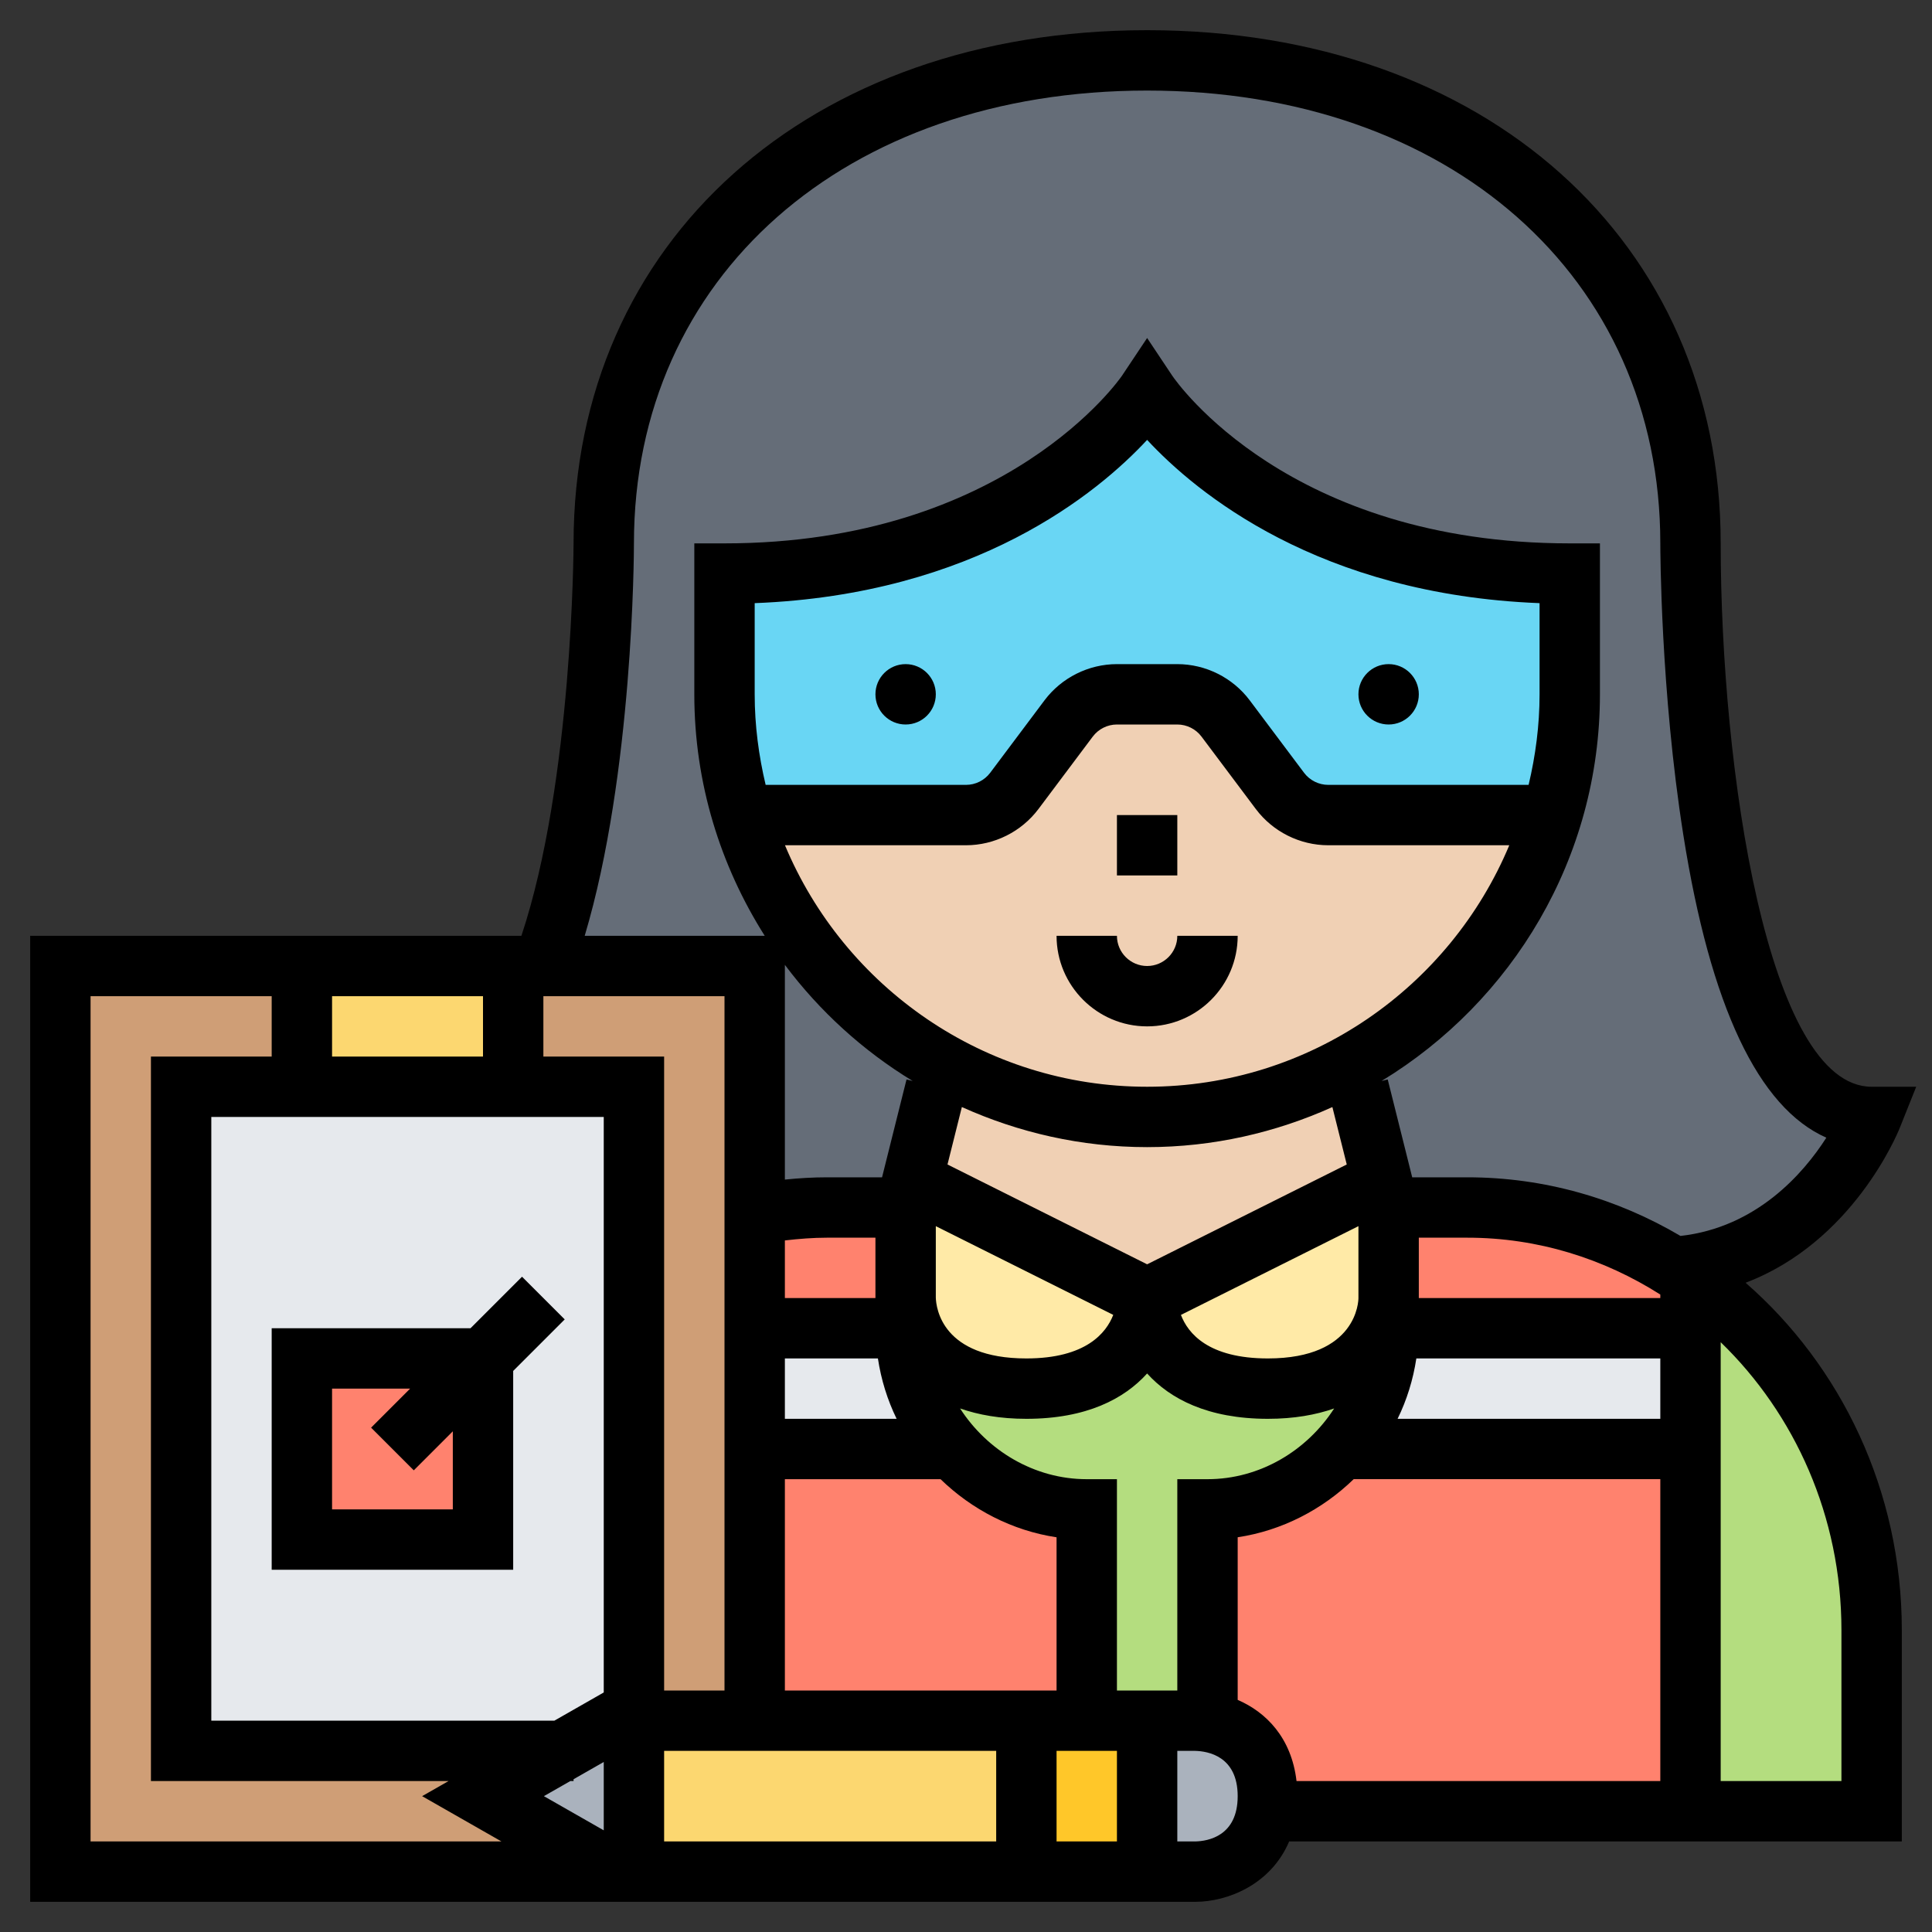 <svg id="Layer_6" enable-background="new 0 0 64 64" height="512" viewBox="0 0 64 64" width="512" xmlns="http://www.w3.org/2000/svg"><rect x="0" y="0" width="64" height="64" fill="#333333" stroke="none"/><path d="m56 42.33c3.62 2.51 6 6.8 6 11.67v6h-6v-12-4z" fill="#b4dd7f"/><path d="m38 43s0 3 4 3 4-3 4-3v1c0 1.54-.61 2.94-1.59 4-1.11 1.23-2.71 2-4.41 2v7l-.01.04c-.23-.04-.39-.04-.39-.04h-1.6-2v-7c-1.7 0-3.3-.77-4.41-2-.98-1.06-1.59-2.46-1.59-4v-1s0 3 4 3 4-3 4-3z" fill="#b4dd7f"/><path d="m56 44v4h-11.59c.98-1.06 1.59-2.46 1.59-4z" fill="#e6e9ed"/><path d="m31.59 48h-6.59v-4h5c0 1.54.61 2.94 1.59 4z" fill="#e6e9ed"/><g fill="#ff826e"><path d="m56 48v12h-14l-.04-.01c.03-.15.04-.31.04-.49 0-1.86-1.33-2.34-2.01-2.46l.01-.04v-7c1.7 0 3.3-.77 4.41-2z"/><path d="m36 50v7h-2-9v-9h6.59c1.11 1.23 2.71 2 4.41 2z"/><path d="m30 43v1h-5v-3.78c.77-.14 1.57-.22 2.39-.22h2.61z"/><path d="m55.48 41.99c.18.11.35.22.52.34v1.67h-10v-1-3h2.61c2.51 0 4.86.73 6.87 1.99z"/></g><path d="m25 32h-7.02c2.02-5.29 2.02-14 2.02-14 0-9.94 8.06-16 18-16s18 6.06 18 16c0 0 0 19 6 19 0 0-1.87 4.68-6.52 4.99-2.01-1.26-4.36-1.99-6.87-1.99h-2.61l-.24-.88-1.07-3.82c3.18-1.74 5.61-4.67 6.69-8.19.4-1.3.62-2.68.62-4.11v-4c-10 0-14-6-14-6s-4 6-14 6v4c0 1.43.22 2.81.62 4.11 1.08 3.53 3.51 6.46 6.7 8.19l-1.07 3.82-.25.88h-2.61c-.82 0-1.62.08-2.39.22z" fill="#656d78"/><path d="m46 40v3s0 3-4 3-4-3-4-3l7.76-3.88z" fill="#ffeaa7"/><path d="m30 40 .25-.88 7.75 3.88s0 3-4 3-4-3-4-3z" fill="#ffeaa7"/><path d="m21 36v21h-.62l-1.75 1h-12.63v-22h4 7z" fill="#e6e9ed"/><path d="m10 45h6v6h-6z" fill="#ff826e"/><path d="m21 57v5h-.62l-4.38-2.5 2.63-1.5 1.75-1z" fill="#aab2bd"/><path d="m38 62v-5h1.6s.16 0 .39.04c.68.12 2.01.6 2.01 2.46 0 .18-.01.34-.04.49-.29 2.01-2.36 2.01-2.36 2.01z" fill="#aab2bd"/><path d="m38 57v5h-4v-5h2z" fill="#ffc729"/><path d="m34 57v5h-13v-5h4z" fill="#fcd770"/><path d="m10 32h7v4h-7z" fill="#fcd770"/><path d="m20.38 62h-18.38v-30h8v4h-4v22h12.63l-2.63 1.5z" fill="#cf9e76"/><path d="m17.98 32h7.02v8.22 3.78 4 9h-4v-21h-4v-4z" fill="#cf9e76"/><path d="m45.76 39.12-7.76 3.88-7.75-3.88 1.07-3.82c1.99 1.08 4.26 1.7 6.68 1.7s4.7-.62 6.69-1.7z" fill="#f0d0b4"/><path d="m51 27 .38.11c-1.08 3.52-3.51 6.45-6.69 8.19-1.99 1.08-4.27 1.7-6.69 1.7s-4.69-.62-6.68-1.7c-3.19-1.73-5.62-4.66-6.7-8.19l.38-.11h7c.63 0 1.22-.3 1.6-.8l1.8-2.4c.38-.5.97-.8 1.6-.8h2c.63 0 1.22.3 1.6.8l1.8 2.4c.38.5.97.8 1.6.8z" fill="#f0d0b4"/><path d="m32 27h-7l-.38.11c-.4-1.3-.62-2.68-.62-4.11v-4c10 0 14-6 14-6s4 6 14 6v4c0 1.43-.22 2.81-.62 4.11l-.38-.11h-7c-.63 0-1.22-.3-1.6-.8l-1.8-2.4c-.38-.5-.97-.8-1.6-.8h-2c-.63 0-1.22.3-1.6.8l-1.8 2.4c-.38.5-.97.8-1.6.8z" fill="#69d6f4"/><path d="m18.707 43.707-1.414-1.414-1.707 1.707h-6.586v8h8v-6.586zm-3.707 6.293h-4v-4h2.586l-1.293 1.293 1.414 1.414 1.293-1.293z"/><path d="m37 27h2v2h-2z"/><path d="m38 34c1.654 0 3-1.346 3-3h-2c0 .552-.449 1-1 1s-1-.448-1-1h-2c0 1.654 1.346 3 3 3z"/><circle cx="30" cy="23" r="1"/><circle cx="46" cy="23" r="1"/><path d="m57.825 42.493c3.551-1.348 5.029-4.935 5.104-5.122l.548-1.371h-1.477c-3.446 0-4.999-10.526-5-18 0-10.01-7.813-17-19-17s-19 6.99-19 17c0 .082-.025 7.886-1.728 13h-16.272v32h38.6c1.055 0 2.497-.565 3.105-2h20.295v-7c0-4.619-2.016-8.753-5.175-11.507zm-39.462 14.507h-11.363v-20h13v19.065zm5.637-24v23h-2v-21h-4v-2zm-8 2h-5v-2h5zm6 23h11v3h-11zm3-35v-3.02c7.323-.285 11.382-3.666 13-5.408 1.618 1.742 5.677 5.123 13 5.408v3.02c0 1.034-.134 2.035-.363 3h-6.637c-.313 0-.612-.149-.8-.399l-1.801-2.401c-.564-.752-1.461-1.2-2.399-1.2h-2c-.938 0-1.835.448-2.4 1.2l-1.799 2.4c-.189.251-.488.4-.801.4h-6.637c-.229-.965-.363-1.966-.363-3zm7 5c.938 0 1.835-.448 2.4-1.2l1.799-2.399c.189-.252.488-.401.801-.401h2c.313 0 .612.149.8.399l1.801 2.401c.564.752 1.461 1.2 2.399 1.2h5.997c-1.963 4.693-6.6 8-11.997 8s-10.034-3.307-11.997-8zm3 28h-9v-7h5.157c1.037 1.006 2.374 1.704 3.843 1.925zm-6-13h-3v-1.909c.468-.054.934-.091 1.39-.091h1.61zm-3 4v-2h3.082c.106.703.315 1.376.62 2zm5-4.014v-2.368l5.878 2.939c-.23.593-.902 1.443-2.878 1.443-2.799 0-2.99-1.678-3-2.014zm11 2.014c-1.973 0-2.648-.832-2.88-1.442l5.88-2.94v2.382c0 .082-.034 2-3 2zm2.613-6.425-6.613 3.307-6.613-3.307.476-1.903c1.876.846 3.949 1.328 6.137 1.328s4.261-.482 6.137-1.327zm-14.379-2.766-.204-.051-.811 3.242h-1.829c-.458 0-.923.028-1.39.075v-7.113c1.152 1.538 2.587 2.845 4.234 3.847zm4.766 22.191h2v3h-2zm4-9v7h-2v-7h-1c-1.74 0-3.298-.95-4.196-2.343.607.212 1.328.343 2.196.343 1.994 0 3.246-.665 4-1.502.754.837 2.006 1.502 4 1.502.868 0 1.589-.131 2.196-.343-.898 1.393-2.456 2.343-4.196 2.343zm7.918-4h8.082v2h-8.703c.306-.624.515-1.297.621-2zm.082-2v-2h1.609c2.34 0 4.522.696 6.391 1.884v.116zm-26-25c0-8.832 6.991-15 17-15s17 6.168 17 15c0 .197.009 4.884.762 9.656.896 5.676 2.486 9.038 4.738 10.031-.759 1.19-2.318 2.974-4.832 3.255-2.088-1.231-4.494-1.942-7.059-1.942h-1.828l-.811-3.242-.204.051c4.328-2.634 7.234-7.382 7.234-12.809v-5h-1c-9.294 0-13.016-5.331-13.168-5.555l-.832-1.248-.832 1.248c-.037.056-3.812 5.555-13.168 5.555h-1v5c0 2.943.864 5.681 2.333 8h-5.964c1.606-5.378 1.631-12.665 1.631-13zm-18 43v-28h6v2h-4v24h9.859l-.876.5 2.628 1.5zm15.893-2h.107v-.061l1-.571v2.264l-1.983-1.132zm20.707 2h-.6v-3h.59c.424.01 1.41.175 1.41 1.5s-.986 1.49-1.4 1.5zm1.4-4.689v-5.387c1.469-.221 2.806-.919 3.843-1.925h10.157v10h-12.051c-.168-1.44-1.014-2.285-1.949-2.688zm20 2.689h-4v-14.538c2.453 2.377 4 5.767 4 9.538z"/></svg>